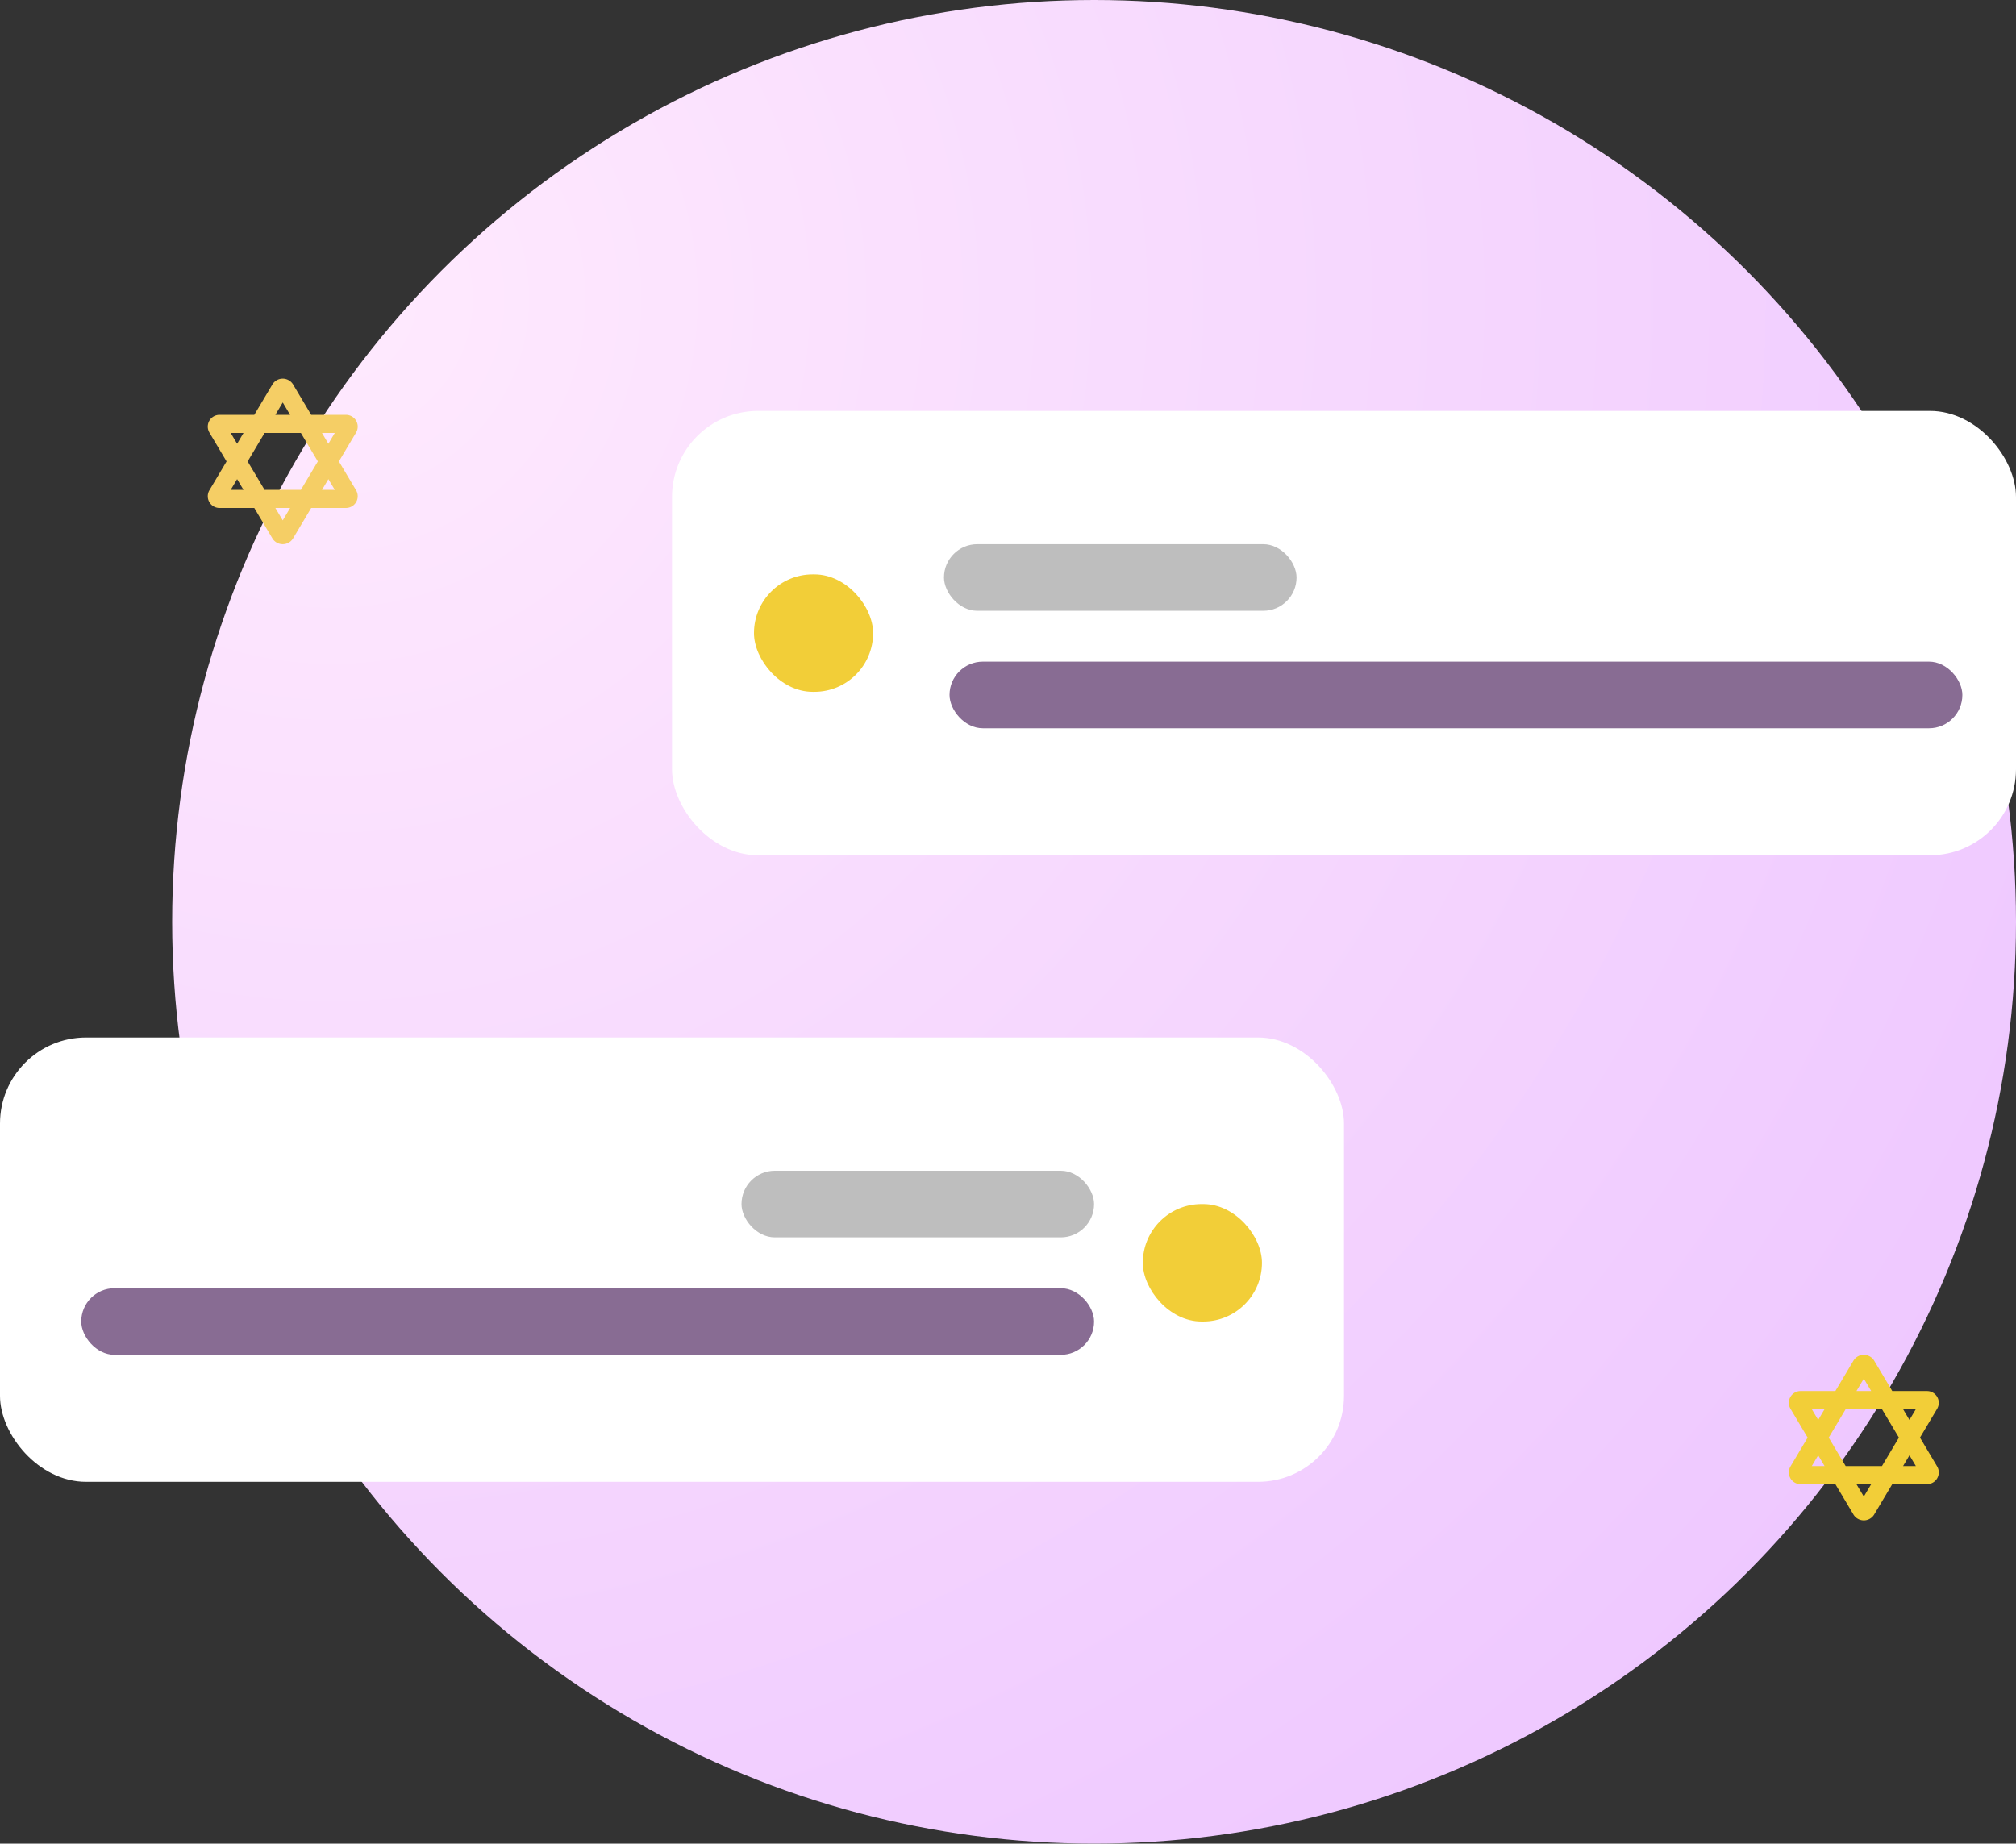 <svg xmlns="http://www.w3.org/2000/svg" xmlns:xlink="http://www.w3.org/1999/xlink" width="164.078" height="150.066" viewBox="0 0 164.078 150.066">
  <rect x="0" y="0" width="164.078" height="150.066" fill="#333333" stroke="none"/>
  <defs>
    <radialGradient id="radial-gradient" cx="0.082" cy="0.158" r="1.573" gradientUnits="objectBoundingBox">
      <stop offset="0" stop-color="#ffeafe"/>
      <stop offset="1" stop-color="#e6b7ff"/>
    </radialGradient>
  </defs>
  <g id="Group_1730" data-name="Group 1730" transform="translate(-4127.578 11483.767)">
    <circle id="Ellipse_530" data-name="Ellipse 530" cx="75.033" cy="75.033" r="75.033" transform="translate(4141.59 -11483.767)" fill="url(#radial-gradient)"/>
    <rect id="Rectangle_745" data-name="Rectangle 745" width="109.385" height="36.169" rx="7" transform="translate(4182.271 -11450.318)" fill="#fff"/>
    <rect id="Rectangle_761" data-name="Rectangle 761" width="109.385" height="36.169" rx="7" transform="translate(4127.578 -11399.318)" fill="#fff"/>
    <rect id="Rectangle_746" data-name="Rectangle 746" width="82.433" height="5.424" rx="2.712" transform="translate(4204.858 -11429.91)" fill="#886c93"/>
    <rect id="Rectangle_760" data-name="Rectangle 760" width="82.433" height="5.424" rx="2.712" transform="translate(4134.19 -11378.91)" fill="#886c93"/>
    <rect id="Rectangle_750" data-name="Rectangle 750" width="28.696" height="5.424" rx="2.712" transform="translate(4204.407 -11439.471)" fill="#bebebe"/>
    <rect id="Rectangle_759" data-name="Rectangle 759" width="28.696" height="5.424" rx="2.712" transform="translate(4187.927 -11388.471)" fill="#bebebe"/>
    <rect id="Rectangle_757" data-name="Rectangle 757" width="9.696" height="9.561" rx="4.78" transform="translate(4188.943 -11437.014)" fill="#f2ce38"/>
    <rect id="Rectangle_758" data-name="Rectangle 758" width="9.696" height="9.561" rx="4.78" transform="translate(4220.59 -11385.759)" fill="#f2ce38"/>
    <path id="Icon_awesome-star-of-david" data-name="Icon awesome-star-of-david" d="M10.677,6.738l1.4-2.353a.956.956,0,0,0-.842-1.437H8.421L6.948.474a.985.985,0,0,0-1.685,0L3.791,2.948H.977A.956.956,0,0,0,.134,4.385l1.4,2.353L.134,9.09a.956.956,0,0,0,.842,1.437H3.791L5.263,13a.985.985,0,0,0,1.685,0l1.473-2.474h2.814a.956.956,0,0,0,.842-1.437Zm-.336-2.316L9.82,5.3,9.3,4.422h1.042ZM8.962,6.738,7.583,9.054H4.629L3.25,6.738,4.629,4.422H7.583ZM6.106,1.94l.6,1.008h-1.2ZM1.871,4.422H2.913L2.392,5.3Zm0,4.632.521-.875.521.875Zm4.235,2.481-.6-1.008h1.2ZM9.3,9.054l.521-.875.521.875Z" transform="translate(4273.165 -11373.486)" fill="#f2ce38"/>
    <path id="Icon_awesome-star-of-david-2" data-name="Icon awesome-star-of-david" d="M10.677,6.738l1.4-2.353a.956.956,0,0,0-.842-1.437H8.421L6.948.474a.985.985,0,0,0-1.685,0L3.791,2.948H.977A.956.956,0,0,0,.134,4.385l1.4,2.353L.134,9.09a.956.956,0,0,0,.842,1.437H3.791L5.263,13a.985.985,0,0,0,1.685,0l1.473-2.474h2.814a.956.956,0,0,0,.842-1.437Zm-.336-2.316L9.82,5.3,9.3,4.422h1.042ZM8.962,6.738,7.583,9.054H4.629L3.25,6.738,4.629,4.422H7.583ZM6.106,1.94l.6,1.008h-1.2ZM1.871,4.422H2.913L2.392,5.3Zm0,4.632.521-.875.521.875Zm4.235,2.481-.6-1.008h1.2ZM9.3,9.054l.521-.875.521.875Z" transform="translate(4144.484 -11452.946)" fill="#f5ce65"/>
  </g>
</svg>
